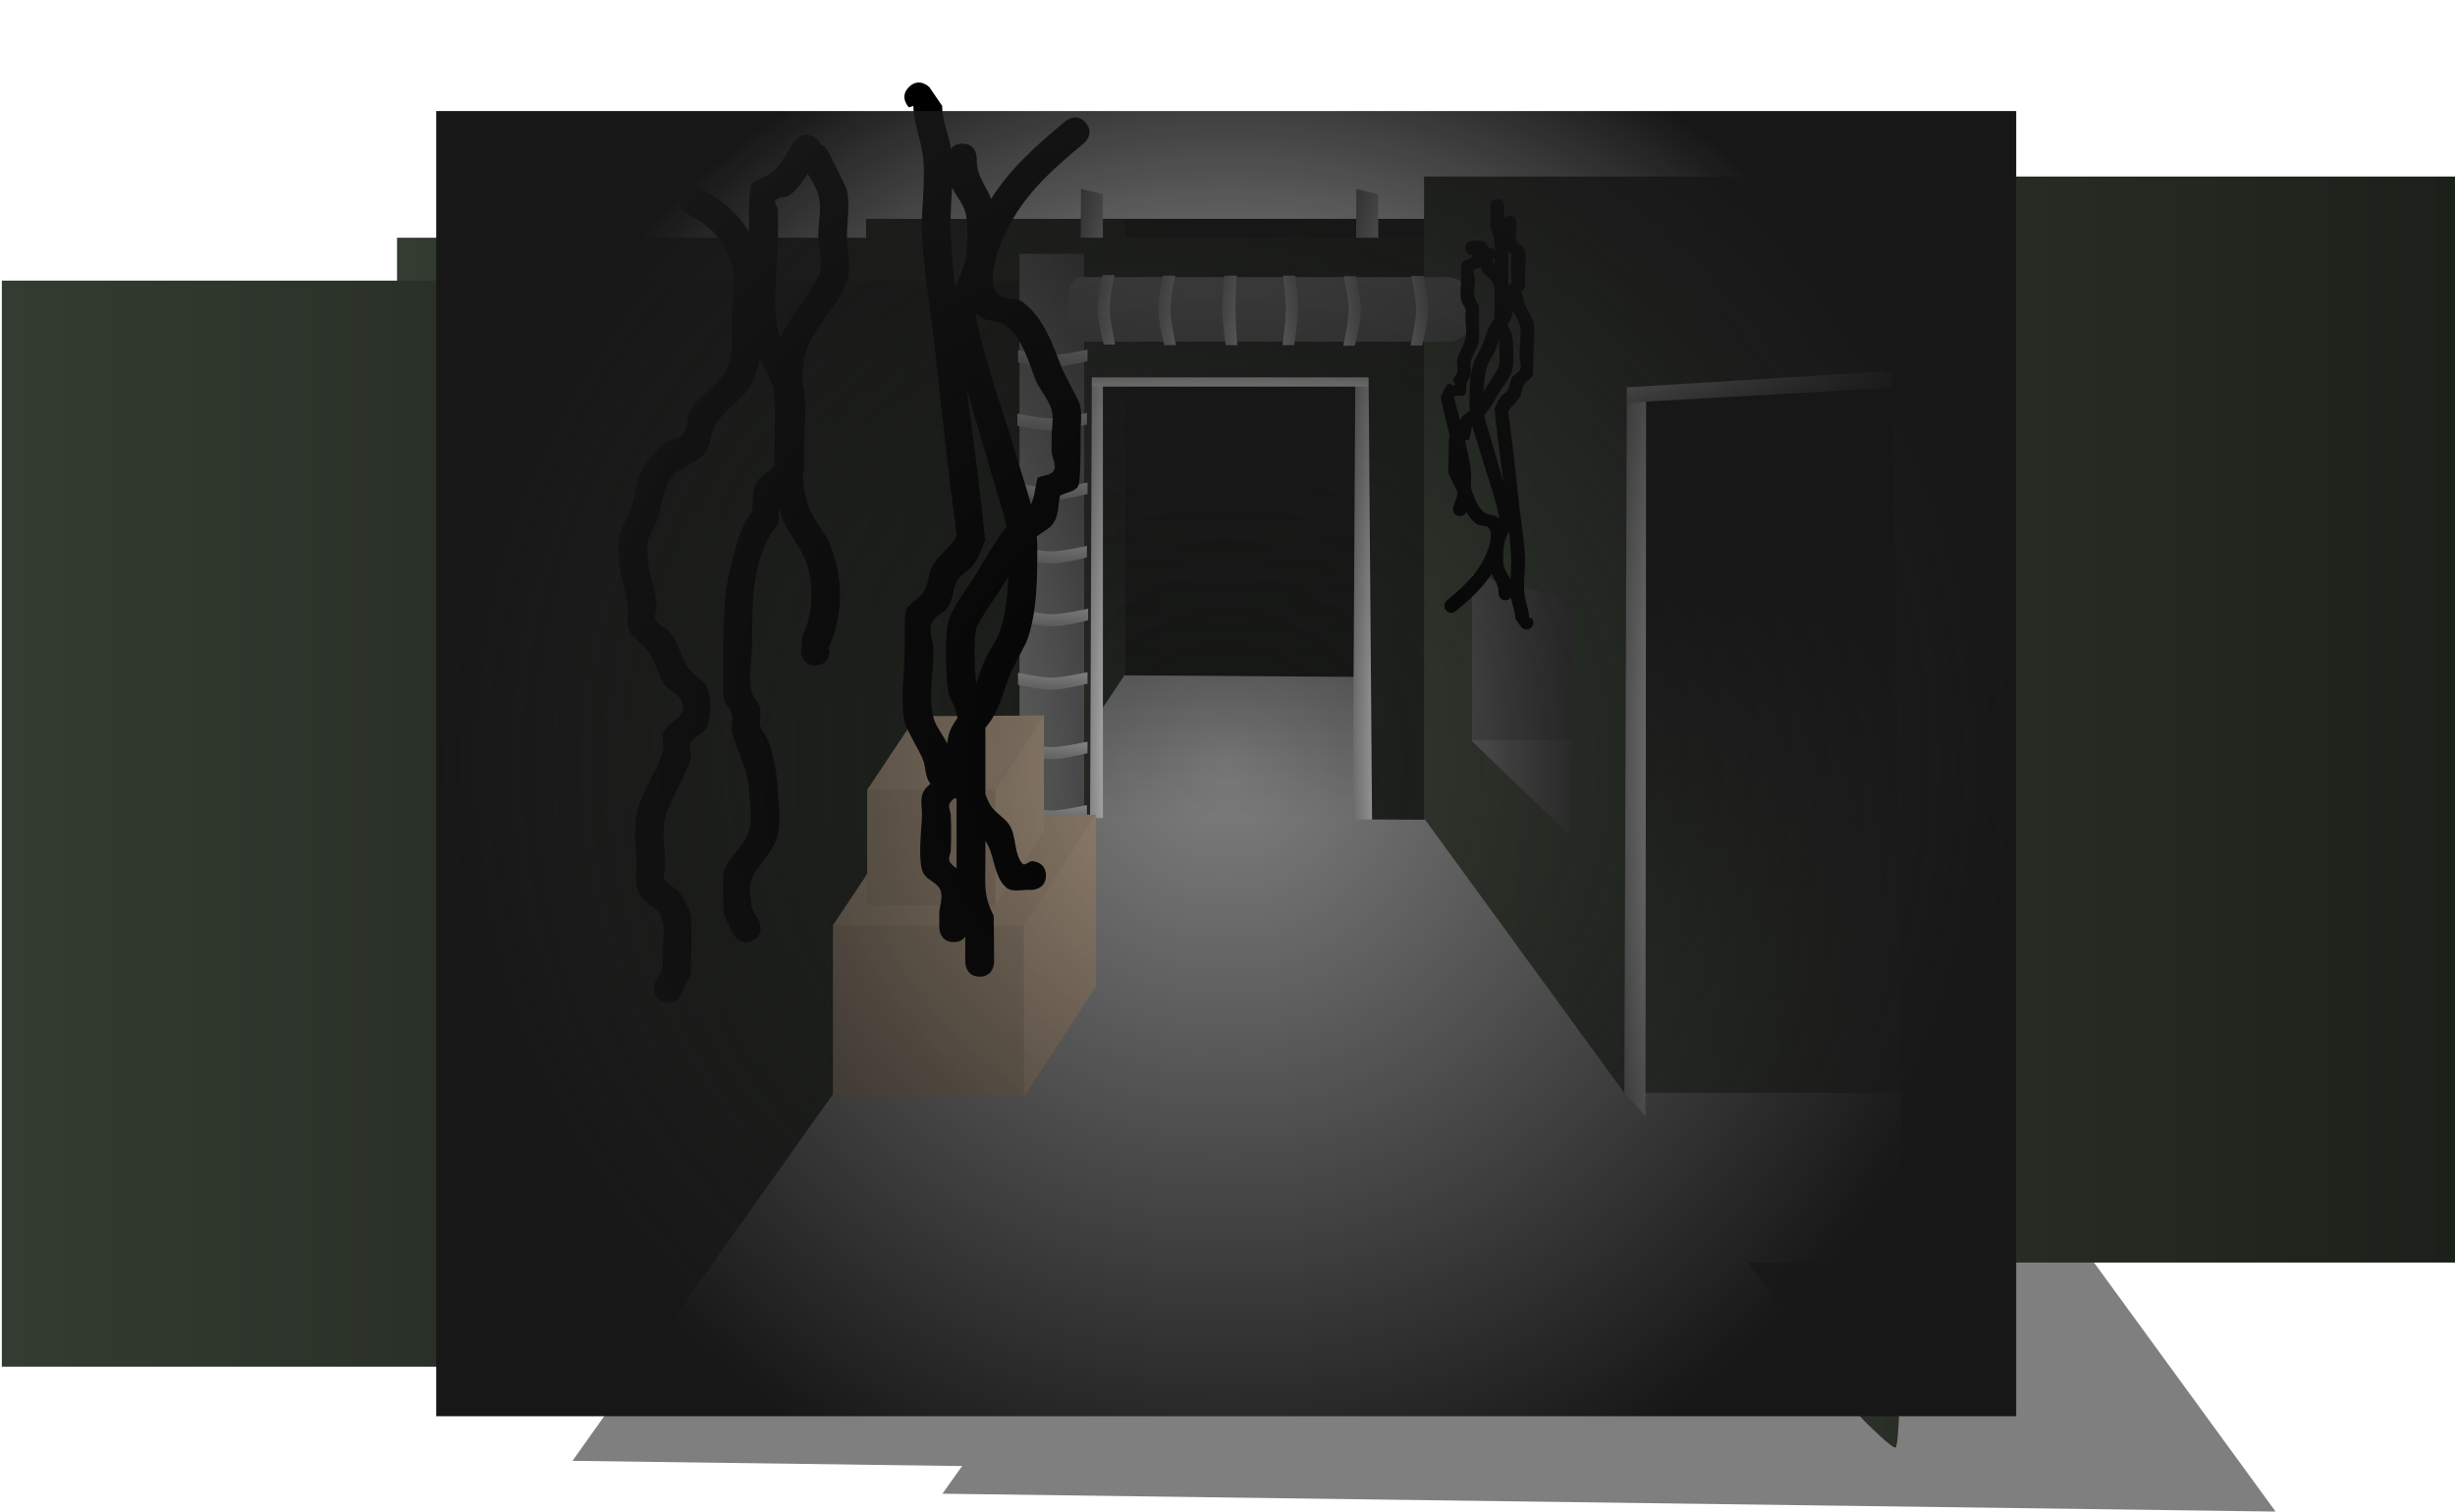 <svg version="1.1" xmlns="http://www.w3.org/2000/svg" xmlns:xlink="http://www.w3.org/1999/xlink" width="895.892" height="551.714" viewBox="0,0,895.892,551.714"><defs><linearGradient x1="374.694" y1="162.656" x2="509.694" y2="162.656" gradientUnits="userSpaceOnUse" id="color-1"><stop offset="0" stop-color="#3b4437"/><stop offset="1" stop-color="#3a4336"/></linearGradient><linearGradient x1="450.627" y1="111.517" x2="450.627" y2="300.517" gradientUnits="userSpaceOnUse" id="color-2"><stop offset="0" stop-color="#171717"/><stop offset="1" stop-color="#171717" stop-opacity="0"/></linearGradient><linearGradient x1="383.496" y1="205.915" x2="392.996" y2="205.915" gradientUnits="userSpaceOnUse" id="color-3"><stop offset="0" stop-color="#7a7a7a"/><stop offset="1" stop-color="#bdbdbd"/></linearGradient><linearGradient x1="492.927" y1="42.754" x2="492.336" y2="33.272" gradientUnits="userSpaceOnUse" id="color-4"><stop offset="0" stop-color="#7a7a7a"/><stop offset="1" stop-color="#bdbdbd"/></linearGradient><linearGradient x1="326.065" y1="138.052" x2="376.065" y2="138.052" gradientUnits="userSpaceOnUse" id="color-5"><stop offset="0" stop-color="#535353"/><stop offset="1" stop-color="#2b2b2b"/></linearGradient><linearGradient x1="327.398" y1="190.219" x2="377.398" y2="190.219" gradientUnits="userSpaceOnUse" id="color-6"><stop offset="0" stop-color="#656565"/><stop offset="1" stop-color="#2b2b2b"/></linearGradient><linearGradient x1="203.179" y1="179.356" x2="108.562" y2="179.356" gradientUnits="userSpaceOnUse" id="color-7"><stop offset="0" stop-color="#222720"/><stop offset="1" stop-color="#2d342a"/></linearGradient><linearGradient x1="242.127" y1="11.017" x2="242.127" y2="200.017" gradientUnits="userSpaceOnUse" id="color-8"><stop offset="0" stop-color="#171717"/><stop offset="1" stop-color="#171717" stop-opacity="0"/></linearGradient><linearGradient x1="185.496" y1="138.415" x2="194.996" y2="138.415" gradientUnits="userSpaceOnUse" id="color-9"><stop offset="0" stop-color="#7a7a7a"/><stop offset="1" stop-color="#bdbdbd"/></linearGradient><linearGradient x1="285.996" y1="138.415" x2="295.496" y2="138.415" gradientUnits="userSpaceOnUse" id="color-10"><stop offset="0" stop-color="#7a7a7a"/><stop offset="1" stop-color="#bdbdbd"/></linearGradient><linearGradient x1="224.512" y1="32.875" x2="224.512" y2="42.375" gradientUnits="userSpaceOnUse" id="color-11"><stop offset="0" stop-color="#7a7a7a"/><stop offset="1" stop-color="#bdbdbd"/></linearGradient><linearGradient x1="-62.591" y1="186.238" x2="324.628" y2="186.238" gradientUnits="userSpaceOnUse" id="color-12"><stop offset="0" stop-color="#343c31"/><stop offset="1" stop-color="#1c201a"/></linearGradient><linearGradient x1="-206.804" y1="201.894" x2="169.415" y2="201.894" gradientUnits="userSpaceOnUse" id="color-13"><stop offset="0" stop-color="#343c31"/><stop offset="1" stop-color="#1c201a"/></linearGradient><linearGradient x1="312.196" y1="163.894" x2="688.415" y2="163.894" gradientUnits="userSpaceOnUse" id="color-14"><stop offset="0" stop-color="#343c31"/><stop offset="1" stop-color="#1c201a"/></linearGradient><linearGradient x1="164.565" y1="185.705" x2="188.157" y2="185.705" gradientUnits="userSpaceOnUse" id="color-15"><stop offset="0" stop-color="#6e6e6e"/><stop offset="1" stop-color="#525252"/></linearGradient><linearGradient x1="176.481" y1="195.11" x2="176.481" y2="201.565" gradientUnits="userSpaceOnUse" id="color-16"><stop offset="0" stop-color="#9c9c9c"/><stop offset="1" stop-color="#767676"/></linearGradient><linearGradient x1="176.703" y1="171.964" x2="176.703" y2="178.418" gradientUnits="userSpaceOnUse" id="color-17"><stop offset="0" stop-color="#9c9c9c"/><stop offset="1" stop-color="#767676"/></linearGradient><linearGradient x1="176.703" y1="146.592" x2="176.703" y2="153.046" gradientUnits="userSpaceOnUse" id="color-18"><stop offset="0" stop-color="#9c9c9c"/><stop offset="1" stop-color="#767676"/></linearGradient><linearGradient x1="176.926" y1="123.446" x2="176.926" y2="129.9" gradientUnits="userSpaceOnUse" id="color-19"><stop offset="0" stop-color="#9c9c9c"/><stop offset="1" stop-color="#767676"/></linearGradient><linearGradient x1="176.481" y1="100.522" x2="176.481" y2="106.976" gradientUnits="userSpaceOnUse" id="color-20"><stop offset="0" stop-color="#9c9c9c"/><stop offset="1" stop-color="#767676"/></linearGradient><linearGradient x1="176.703" y1="77.375" x2="176.703" y2="83.83" gradientUnits="userSpaceOnUse" id="color-21"><stop offset="0" stop-color="#9c9c9c"/><stop offset="1" stop-color="#767676"/></linearGradient><linearGradient x1="176.481" y1="52.003" x2="176.481" y2="58.458" gradientUnits="userSpaceOnUse" id="color-22"><stop offset="0" stop-color="#9c9c9c"/><stop offset="1" stop-color="#767676"/></linearGradient><linearGradient x1="176.703" y1="28.857" x2="176.703" y2="35.311" gradientUnits="userSpaceOnUse" id="color-23"><stop offset="0" stop-color="#9c9c9c"/><stop offset="1" stop-color="#767676"/></linearGradient><linearGradient x1="208.894" y1="2.424" x2="208.894" y2="26.016" gradientUnits="userSpaceOnUse" id="color-24"><stop offset="0" stop-color="#6e6e6e"/><stop offset="1" stop-color="#525252"/></linearGradient><linearGradient x1="199.488" y1="14.34" x2="193.034" y2="14.34" gradientUnits="userSpaceOnUse" id="color-25"><stop offset="0" stop-color="#9c9c9c"/><stop offset="1" stop-color="#767676"/></linearGradient><linearGradient x1="221.635" y1="14.562" x2="215.181" y2="14.562" gradientUnits="userSpaceOnUse" id="color-26"><stop offset="0" stop-color="#9c9c9c"/><stop offset="1" stop-color="#767676"/></linearGradient><linearGradient x1="244.007" y1="14.562" x2="237.553" y2="14.562" gradientUnits="userSpaceOnUse" id="color-27"><stop offset="0" stop-color="#9c9c9c"/><stop offset="1" stop-color="#767676"/></linearGradient><linearGradient x1="282.699" y1="14.785" x2="289.153" y2="14.785" gradientUnits="userSpaceOnUse" id="color-28"><stop offset="0" stop-color="#9c9c9c"/><stop offset="1" stop-color="#767676"/></linearGradient><linearGradient x1="307.289" y1="14.673" x2="313.744" y2="14.673" gradientUnits="userSpaceOnUse" id="color-29"><stop offset="0" stop-color="#9c9c9c"/><stop offset="1" stop-color="#767676"/></linearGradient><linearGradient x1="260.553" y1="14.562" x2="267.007" y2="14.562" gradientUnits="userSpaceOnUse" id="color-30"><stop offset="0" stop-color="#9c9c9c"/><stop offset="1" stop-color="#767676"/></linearGradient><radialGradient cx="240" cy="180" r="288.288" gradientUnits="userSpaceOnUse" id="color-31"><stop offset="0" stop-color="#171717" stop-opacity="0"/><stop offset="1" stop-color="#171717"/></radialGradient></defs><g transform="translate(207.477,98.726)"><g data-paper-data="{&quot;isPaintingLayer&quot;:true}" fill-rule="nonzero" stroke-linejoin="miter" stroke-miterlimit="10" stroke-dasharray="" stroke-dashoffset="0" style="mix-blend-mode: normal"><path d="M136.442,446.469l166.709,-234.709l144.429,0.704l175.37,240.525z" fill="#7f7f7f" stroke="none" stroke-width="NaN" stroke-linecap="butt"/><path d="M374.694,300.156v-275h135v275z" fill="url(#color-1)" stroke="none" stroke-width="0" stroke-linecap="butt"/><path d="M386.127,300.517l-2,-281l135,-7l-12,405z" fill="url(#color-2)" stroke="none" stroke-width="0" stroke-linecap="butt"/><path d="M383.496,297.937l1.5,-260.187l8.25,1.875l-0.25,269.125z" fill="url(#color-3)" stroke="none" stroke-width="0" stroke-linecap="butt"/><path d="M584.771,37.029l-259.776,14.689l1.359,-8.351l268.619,-16.493z" fill="url(#color-4)" stroke="none" stroke-width="0" stroke-linecap="butt"/><path d="M326.065,178.385v-80.667h50v80.667z" fill="url(#color-5)" stroke="none" stroke-width="0" stroke-linecap="butt"/><path d="M327.398,209.052v-37.667h50v37.667z" fill="url(#color-6)" stroke="none" stroke-width="0" stroke-linecap="butt"/><g stroke="none" stroke-linecap="butt"><path d="M195.562,377.555v-396.396h130.216v396.396z" data-paper-data="{&quot;index&quot;:null}" fill="#151814" stroke-width="0"/><path d="M108.562,377.555v-396.396h94.616v396.396z" data-paper-data="{&quot;index&quot;:null}" fill="url(#color-7)" stroke-width="0"/><path d="M46.442,382.469l156.414,-234.709l104.383,0.704l-5.353,210.525z" fill="#7f7f7f" stroke-width="NaN"/></g><path d="M177.627,200.017v-189h129v189z" fill="url(#color-8)" stroke="none" stroke-width="0" stroke-linecap="butt"/><path d="M185.496,233.437l1.5,-263.187l8,1.875v262.875z" fill="url(#color-9)" stroke="none" stroke-width="0" stroke-linecap="butt"/><path d="M285.996,233.437l1.5,-263.187l8,1.875v262.875z" fill="url(#color-10)" stroke="none" stroke-width="0" stroke-linecap="butt"/><path d="M140.257,32.875l233.364,1.5l-1.663,8h-233.087z" fill="url(#color-11)" stroke="none" stroke-width="0" stroke-linecap="butt"/><path d="M-62.591,384.436v-396.396h387.219v396.396zM189.953,293l103.5,-63l-1.5,-191h-101z" fill="url(#color-12)" stroke="none" stroke-width="0" stroke-linecap="butt"/><path d="M-207.477,-98.726c0,0 0,0 0,0c0,0 0,0 -0,0z" fill="#004cff" stroke="#000000" stroke-width="0" stroke-linecap="butt"/><path d="M-206.804,400.092v-396.396h376.219v396.396z" fill="url(#color-13)" stroke="none" stroke-width="0" stroke-linecap="butt"/><path d="M312.196,362.092v-396.396h376.219v396.396zM365.361,206.156l1.333,-85.917l-37,-9.417v61zM484.194,429.651c5.523,0 -1,-393 -1,-393l-97,6l-1,283c0,0 93.477,104 99,104z" fill="url(#color-14)" stroke="none" stroke-width="0" stroke-linecap="butt"/><path d="M1.442,434.469l166.709,-234.709l144.429,0.704l175.37,240.525z" fill="#7f7f7f" stroke="none" stroke-width="NaN" stroke-linecap="butt"/><g><path d="M168.136,207.959l0.89,-189.622" fill="none" stroke="#909090" stroke-width="2" stroke-linecap="round"/><path d="M164.565,207.826v-213.932h23.591v214.132c0,0 0.431,4.387 -12.018,4.535c-11.731,0.14 -11.573,-4.735 -11.573,-4.735z" fill="url(#color-15)" stroke="none" stroke-width="0" stroke-linecap="butt"/><path d="M163.795,199.784v-4.451c0,0 8.063,1.78 12.209,1.78c4.305,0 13.163,-2.003 13.163,-2.003v4.229c0,0 -8.858,2.226 -13.163,2.226c-4.146,0 -12.209,-1.78 -12.209,-1.78z" fill="url(#color-16)" stroke="none" stroke-width="0" stroke-linecap="butt"/><path d="M164.017,176.638v-4.451c0,0 8.063,1.78 12.209,1.78c4.305,0 13.163,-2.003 13.163,-2.003v4.229c0,0 -8.858,2.226 -13.163,2.226c-4.146,0 -12.209,-1.78 -12.209,-1.78z" fill="url(#color-17)" stroke="none" stroke-width="0" stroke-linecap="butt"/><path d="M164.017,151.266v-4.451c0,0 8.063,1.78 12.209,1.78c4.305,0 13.163,-2.003 13.163,-2.003v4.229c0,0 -8.858,2.226 -13.163,2.226c-4.146,0 -12.209,-1.78 -12.209,-1.78z" fill="url(#color-18)" stroke="none" stroke-width="0" stroke-linecap="butt"/><path d="M164.24,128.119v-4.451c0,0 8.063,1.78 12.209,1.78c4.305,0 13.163,-2.003 13.163,-2.003v4.229c0,0 -8.858,2.226 -13.163,2.226c-4.146,0 -12.209,-1.78 -12.209,-1.78z" fill="url(#color-19)" stroke="none" stroke-width="0" stroke-linecap="butt"/><path d="M163.795,105.196v-4.451c0,0 8.063,1.78 12.209,1.78c4.305,0 13.163,-2.003 13.163,-2.003v4.229c0,0 -8.858,2.226 -13.163,2.226c-4.146,0 -12.209,-1.78 -12.209,-1.78z" fill="url(#color-20)" stroke="none" stroke-width="0" stroke-linecap="butt"/><path d="M164.017,82.049v-4.451c0,0 8.063,1.78 12.209,1.78c4.305,0 13.163,-2.003 13.163,-2.003v4.229c0,0 -8.858,2.226 -13.163,2.226c-4.146,0 -12.209,-1.78 -12.209,-1.78z" fill="url(#color-21)" stroke="none" stroke-width="0" stroke-linecap="butt"/><path d="M163.795,56.677v-4.451c0,0 8.063,1.78 12.209,1.78c4.305,0 13.163,-2.003 13.163,-2.003v4.229c0,0 -8.858,2.226 -13.163,2.226c-4.146,0 -12.209,-1.78 -12.209,-1.78z" fill="url(#color-22)" stroke="none" stroke-width="0" stroke-linecap="butt"/><path d="M164.017,33.531v-4.451c0,0 8.063,1.78 12.209,1.78c4.305,0 13.163,-2.003 13.163,-2.003v4.229c0,0 -8.858,2.226 -13.163,2.226c-4.146,0 -12.209,-1.78 -12.209,-1.78z" fill="url(#color-23)" stroke="none" stroke-width="0" stroke-linecap="butt"/></g><path d="M186.773,2.424h134.109c0,0 8.667,-0.276 9,11.628c0.353,12.621 -9,11.964 -9,11.964h-134.309c0,0 -4.387,0.431 -4.535,-12.018c-0.14,-11.731 4.735,-11.573 4.735,-11.573z" fill="url(#color-24)" stroke="none" stroke-width="0" stroke-linecap="butt"/><path d="M194.815,1.654h4.451c0,0 -1.78,8.063 -1.78,12.209c0,4.305 2.003,13.163 2.003,13.163h-4.229c0,0 -2.226,-8.858 -2.226,-13.163c0,-4.146 1.78,-12.209 1.78,-12.209z" fill="url(#color-25)" stroke="none" stroke-width="0" stroke-linecap="butt"/><path d="M216.961,1.876h4.451c0,0 -1.78,8.063 -1.78,12.209c0,4.305 2.003,13.163 2.003,13.163h-4.229c0,0 -2.226,-8.858 -2.226,-13.163c0,-4.146 1.78,-12.209 1.78,-12.209z" fill="url(#color-26)" stroke="none" stroke-width="0" stroke-linecap="butt"/><path d="M239.333,1.876h4.451c0,0 -0.38,8.063 -0.38,12.209c0,4.305 0.603,13.163 0.603,13.163h-4.229c0,0 -1.226,-8.858 -1.226,-13.163c0,-4.146 0.78,-12.209 0.78,-12.209z" fill="url(#color-27)" stroke="none" stroke-width="0" stroke-linecap="butt"/><path d="M287.373,2.099c0,0 1.78,8.063 1.78,12.209c0,4.305 -2.226,13.163 -2.226,13.163h-4.229c0,0 2.003,-8.858 2.003,-13.163c0,-4.146 -1.78,-12.209 -1.78,-12.209h4.451z" data-paper-data="{&quot;index&quot;:null}" fill="url(#color-28)" stroke="none" stroke-width="0" stroke-linecap="butt"/><path d="M311.963,1.987c0,0 1.78,8.063 1.78,12.209c0,4.305 -2.226,13.163 -2.226,13.163h-4.229c0,0 2.003,-8.858 2.003,-13.163c0,-4.146 -1.78,-12.209 -1.78,-12.209h4.451z" data-paper-data="{&quot;index&quot;:null}" fill="url(#color-29)" stroke="none" stroke-width="0" stroke-linecap="butt"/><path d="M265.226,1.876c0,0 0.98,8.063 0.98,12.209c0,4.305 -1.426,13.163 -1.426,13.163h-4.229c0,0 1.203,-8.858 1.203,-13.163c0,-4.146 -0.98,-12.209 -0.98,-12.209h4.451z" data-paper-data="{&quot;index&quot;:null}" fill="url(#color-30)" stroke="none" stroke-width="0" stroke-linecap="butt"/><g stroke="none" stroke-width="0" stroke-linecap="butt"><path d="M96.479,301.656v-63.012h70.054v63.012z" fill="#8e7d6a"/><path d="M166.162,301.656v-63.012l26.317,-40.402v63.012z" fill="#9f8c77"/><path d="M123.166,198.984l69.313,-0.371l-26.317,40.402h-69.683z" fill="#988672"/></g><g stroke="none" stroke-width="0" stroke-linecap="butt"><path d="M108.979,231.656v-42.336h47.068v42.336z" fill="#8e7d6a"/><path d="M155.798,231.656v-42.336l17.681,-27.145v42.336z" fill="#9f8c77"/><path d="M126.91,162.674l46.569,-0.249l-17.681,27.145h-46.819z" fill="#988672"/></g><path d="M140.551,245.121c-5.255,0 -5.255,-5.255 -5.255,-5.255v-5.271c0.133,-2.833 1.452,-5.865 0.4,-8.5c-1.103,-2.764 -5.072,-3.608 -6.313,-6.313c-2.041,-4.451 -0.538,-15.892 -0.4,-20.949c0.076,-2.777 -0.763,-5.801 0.4,-8.324c0.588,-1.274 1.6,-2.252 2.698,-3.174c-0.014,-0.016 -0.028,-0.033 -0.042,-0.049c-1.976,-2.344 -1.609,-5.928 -2.717,-8.787c-1.153,-2.976 -5.844,-10.583 -6.511,-13.276c-1.96,-7.91 -0.141,-18.31 -0.141,-26.458c0,-2.016 -0.101,-13.55 0.4,-14.637c1.359,-2.947 5.036,-4.277 6.698,-7.065c1.703,-2.858 1.442,-6.618 3.156,-9.469c2.386,-3.968 6.563,-6.703 8.764,-10.777c-3.302,-23.79 -5.673,-47.726 -8.4,-71.588c-1.427,-12.485 -3.595,-25.126 -4.297,-37.672c-0.559,-9.993 1.74,-21.171 0.059,-31.021c-0.95,-5.564 -3.171,-10.979 -3.224,-16.624l-1.617,0.56c0,0 -3.716,-3.716 0,-7.432c3.716,-3.716 7.432,0 7.432,0l4.696,6.872c-0.063,5.085 2.27,9.921 3.089,14.94c0.041,0.25 0.079,0.501 0.115,0.752c0.751,-1.036 2.021,-1.912 4.166,-1.912c5.255,0 5.255,5.255 5.255,5.255c-0.186,6.747 3.151,9.477 5.265,14.88c7.044,-11.123 16.616,-19.61 27.148,-28.387c0,0 4.037,-3.364 7.402,0.673c3.364,4.037 -0.673,7.402 -0.673,7.402c-12.69,10.575 -23.55,20.18 -30.081,35.87c-1.521,3.653 -5.775,15.437 -1.131,19.504c2.308,2.021 6.367,0.775 8.826,2.609c7.897,5.889 11.019,15.888 14.408,24.347c0.844,2.107 6.237,11.789 6.572,13.429c0.714,3.487 0.111,7.118 0.141,10.677c0.033,3.957 0.071,16.721 -0.785,18.545c-1.081,2.303 -4.456,2.455 -6.684,3.682c-0.74,3.246 -0.498,6.888 -2.22,9.737c-1.403,2.322 -4.153,3.454 -6.279,5.177c0.111,1.287 0.176,2.584 0.186,3.892c0,11.085 0.021,22.381 -3.37,33.046c-0.879,2.766 -5.311,10.174 -6.499,13.154c-2.185,5.479 -3.582,11.354 -6.623,16.409c-0.703,1.168 -1.583,2.233 -2.452,3.302c0.011,3.989 0.006,8.483 0.006,9.842c0,4.826 0,9.652 0,14.478c0.608,1.553 1.221,3.109 2.164,4.447c1.756,2.491 4.699,3.989 6.437,6.493c2.875,4.143 1.658,10.436 4.872,14.323c0.74,0.895 2.244,-0.602 3.366,-0.904c0,0 5.255,0 5.255,5.255c0,5.255 -5.255,5.255 -5.255,5.255c-3.086,-0.301 -6.914,1.126 -9.259,-0.904c-4.689,-4.057 -4.084,-11.879 -7.58,-16.994c0,2.489 0,4.978 0,7.468c0,8.656 -0.813,12.188 3.016,19.846c0.086,4.61 0.141,9.222 0.141,13.833v3.156c0,0 0,5.255 -5.255,5.255c-5.255,0 -5.255,-5.255 -5.255,-5.255v-3.156c0,-2.082 0.011,-4.165 0.038,-6.247c-0.739,1.089 -2.023,2.034 -4.251,2.034zM139.215,168.008c0.662,-1.663 1.639,-3.161 2.693,-4.62c-0.054,-0.5 -0.125,-0.998 -0.215,-1.495c-0.535,-2.952 -2.674,-5.467 -3.156,-8.428c-0.764,-4.689 -1.38,-20.014 0.065,-25.315c1.559,-5.719 7.14,-12.342 10.03,-17.177c3.429,-5.736 6.969,-12.038 11.232,-17.401c-0.791,-4.089 -2.161,-7.902 -3.543,-12.64c-3.706,-12.707 -7.413,-25.415 -11.119,-38.122c2.434,18.629 5.054,37.246 6.838,55.836c-1.356,2.824 -2.267,5.908 -4.068,8.471c-1.641,2.335 -4.64,3.554 -6.106,6.003c-1.709,2.855 -1.435,6.622 -3.156,9.469c-1.401,2.319 -4.603,3.198 -5.928,5.561c-1.731,3.089 0.4,7.074 0.4,10.614c0,7.284 -1.909,17.057 -0.141,24.044c0.908,3.586 3.458,6.534 5.166,9.828c0.162,-1.601 0.428,-3.169 1.009,-4.629zM144.833,-4.017c0.016,-0.081 0.032,-0.165 0.048,-0.251c0.751,-4.061 0.99,-12.826 0.025,-16.638c-0.862,-3.405 -3.324,-6.216 -4.987,-9.322c-0.262,5.798 -0.743,11.634 -0.433,17.188c0.361,6.472 0.869,12.944 1.478,19.416c1.441,-3.208 3.078,-6.439 3.869,-10.393zM151.478,143.163c1.683,-4.195 4.771,-7.785 6.126,-12.097c1.992,-6.337 2.637,-12.864 2.846,-19.439c-0.924,1.561 -1.828,3.112 -2.727,4.621c-0.439,0.737 -8.158,11.635 -8.908,14.386c-1.101,4.041 -0.637,15.737 -0.046,20.211c0.897,-2.563 1.703,-5.172 2.71,-7.682zM148.91,18.176c3.497,16.705 9.776,33.329 14.558,49.723c1.716,5.882 3.746,11.66 5.274,17.522c1.447,-3.003 1.553,-6.574 2.43,-9.819c1.981,-0.877 4.894,-0.735 5.942,-2.631c1.088,-1.97 -0.649,-4.46 -0.785,-6.706c-0.127,-2.1 -0.02,-4.209 0,-6.313c0.027,-2.754 0.664,-5.558 0.141,-8.262c-0.842,-4.346 -4.411,-7.71 -6.053,-11.822c-2.42,-6.059 -4.948,-15.6 -10.843,-19.842c-2.914,-2.097 -7.684,-1.06 -10.112,-3.704c-0.246,-0.267 -0.475,-0.545 -0.691,-0.833c-0.076,0.925 -0.04,1.824 0.141,2.687zM139.094,194.531c-0.704,1.256 0.346,2.863 0.4,4.302c0.159,4.206 0.159,8.42 0,12.626c-0.054,1.439 -1.101,3.044 -0.4,4.302c0.568,1.019 1.508,1.779 2.5,2.495c0.008,-0.837 0.014,-1.702 0.014,-2.599c0,-7.531 0,-15.063 0,-22.594c-0.037,-0.041 -0.074,-0.082 -0.113,-0.122c-0.152,-0.161 -0.312,-0.314 -0.479,-0.458c-0.767,0.584 -1.461,1.225 -1.923,2.049z" fill="#000000" stroke="none" stroke-width="0.5" stroke-linecap="butt"/><path d="M90.049,144.117c-5.255,0 -5.255,-5.255 -5.255,-5.255l0.555,-5.507c4.415,-8.324 4.38,-21.762 0,-30.02c-2.08,-4.177 -5.314,-7.767 -7.02,-12.11c-0.606,-1.542 -1.104,-3.103 -1.512,-4.68c-0.169,2.005 -0.074,4.091 -0.339,6.067c-9.773,11.37 -9.386,29.033 -9.504,43.334c-0.048,5.83 -1.4,11.781 -0.217,17.49c0.477,2.304 2.586,4.03 3.156,6.313c0.51,2.041 -0.505,4.27 0,6.313c0.514,2.079 2.275,3.671 2.971,5.697c1.872,5.452 3.162,11.501 3.475,17.321c0.309,5.75 1.282,11.692 -0.133,17.274c-1.545,6.093 -7.256,10.399 -9.597,16.232c-1.212,3.02 0.217,6.508 0.128,9.76l2.742,5.17c0,0 2.35,4.701 -2.35,7.051c-4.701,2.35 -7.051,-2.35 -7.051,-2.35l-3.571,-7.456c-0.031,-1.666 -0.394,-14.039 0.128,-15.491c2.023,-5.632 7.927,-9.517 9.341,-15.332c1.126,-4.629 0.095,-9.532 -0.133,-14.29c-0.381,-7.951 -4.346,-13.905 -6.18,-21.172c-0.515,-2.04 0.51,-4.271 0,-6.313c-0.571,-2.282 -2.709,-4.003 -3.156,-6.313c-0.283,-1.461 -0.082,-17.846 -0.064,-19.992c0.098,-11.84 0.619,-21.039 3.885,-32.421c1.524,-5.309 2.868,-11.116 6.577,-15.21c0.506,-3.52 -0.068,-7.377 1.518,-10.56c1.347,-2.704 4.684,-3.923 6.635,-6.21c-0.075,-5.604 0.247,-11.248 0.247,-16.777c0,-3.333 -0.254,-7.292 -0.372,-11.31c-1.146,-3.697 -3.317,-7.345 -5.277,-11.036c-0.415,2.72 -1.212,5.489 -2.711,8.57c-2.992,6.15 -9.925,9.629 -13.467,15.479c-1.866,3.082 -1.471,7.311 -3.667,10.167c-3.114,4.049 -9.274,5.007 -12.332,9.099c-3.337,4.464 -3.283,10.028 -4.99,15.119c-0.941,2.807 -2.961,5.229 -3.595,8.12c-0.564,2.569 0.055,5.26 0.083,7.89c1.066,5.258 2.762,10.432 3.156,15.782c0.119,1.607 -1.13,3.396 -0.374,4.819c1.214,2.286 4.157,3.188 5.721,5.251c2.843,3.75 3.508,8.847 6.313,12.626c2.007,2.704 5.847,4.178 6.905,7.374c1.413,4.269 1.366,9.207 0,13.491c-0.904,2.835 -4.956,3.664 -6.313,6.313c-0.838,1.636 0.785,3.747 0.259,5.509c-2.186,7.334 -7.518,14.646 -9.469,22.095c-1.322,5.047 0.338,12.484 0.141,17.731c-0.054,1.439 -1.101,3.044 -0.4,4.302c1.26,2.261 4.202,3.155 5.721,5.251c1.781,2.458 3.232,5.243 4.008,8.178c0.18,0.681 0.141,12.519 0.141,13.833c-0.047,2.507 -0.094,5.013 -0.141,7.52l-3.571,7.456c0,0 -2.35,4.701 -7.051,2.35c-4.701,-2.35 -2.35,-7.051 -2.35,-7.051l2.742,-5.17c-0.047,-1.702 -0.094,-3.404 -0.141,-5.105c0,-3.806 0.982,-7.706 0.141,-11.418c-1.531,-6.756 -5.85,-4.603 -9.21,-11.822c-1.172,-2.519 -0.324,-5.547 -0.4,-8.324c-0.161,-5.88 -1.226,-14.476 0.141,-20.146c1.817,-7.535 7.27,-14.768 9.469,-22.095c0.683,-2.273 -0.784,-4.984 0.259,-7.116c2.044,-4.176 9.701,-5.424 6.313,-11.76c-1.221,-2.283 -4.157,-3.188 -5.721,-5.251c-2.843,-3.75 -3.508,-8.847 -6.313,-12.626c-2.007,-2.704 -5.449,-4.338 -6.905,-7.374c-1.126,-2.349 -0.092,-5.216 -0.374,-7.806c-0.582,-5.333 -2.116,-10.519 -3.156,-15.782c0.028,-3.683 -0.628,-7.434 0.083,-11.048c0.653,-3.321 2.867,-6.149 3.932,-9.362c2.537,-7.654 1.593,-11.478 6.421,-17.901c2.125,-2.827 4.689,-5.36 7.503,-7.503c1.564,-1.191 4.261,-0.745 5.415,-2.336c1.794,-2.472 1.062,-6.16 2.645,-8.771c3.383,-5.577 10.083,-8.794 12.998,-14.629c2.773,-5.55 2.025,-11.471 2.009,-17.346c-0.017,-6.426 1.696,-14.744 0.141,-20.887c-2.178,-8.604 -8.555,-14.896 -16.174,-18.602c0,0 -4.701,-2.35 -2.35,-7.051c2.35,-4.701 7.051,-2.35 7.051,-2.35c7.172,3.663 13.475,8.958 17.62,15.791c-0.041,-5.025 -0.043,-15.605 0.81,-17.009c1.494,-2.461 5.164,-2.634 7.416,-4.428c3.799,-3.028 5.717,-7.857 8.632,-11.744c0,0 3.153,-4.204 7.358,-1.051c0.994,0.746 1.577,1.55 1.888,2.344c1.877,0.789 2.816,2.666 2.816,2.666c0.642,1.284 6.529,12.968 6.727,13.768c1.362,5.497 0.141,11.326 0.141,16.989c0,5.769 1.901,11.942 -0.226,17.305c-3.938,9.932 -12.711,16.108 -15.261,26.887c-0.686,2.901 -0.83,6.425 -0.774,10.021c0.13,0.463 0.244,0.927 0.338,1.394c1.325,6.568 0.33,16.38 0.141,23.302c-0.075,2.753 0.819,5.783 -0.369,8.259c0.22,4.332 0.882,8.559 2.463,12.425c1.708,4.174 4.797,7.655 6.82,11.685c5.698,11.897 5.691,27.538 0,39.421l0.555,0.806c0,0 0,5.255 -5.255,5.255zM91.332,1.615c1.935,-4.342 -0.226,-9.505 -0.226,-14.259c0,-4.858 1.333,-9.865 0.141,-14.574c-0.738,-2.914 -2.385,-5.483 -3.966,-8.078c-1.851,2.896 -3.792,5.704 -6.49,7.749c-1.471,1.116 -4.044,0.452 -5.21,1.884c-0.765,0.94 0.717,2.34 0.785,3.55c0.195,3.498 0,7.007 0,10.511c0,10.124 -2.098,22.874 -0.095,32.685c0.25,1.223 0.626,2.428 1.086,3.62c3.55,-8.695 10.089,-14.37 13.974,-23.087z" fill="#000000" stroke="none" stroke-width="0.5" stroke-linecap="butt"/><path d="M343.451,-19.994c2.531,0 2.531,2.531 2.531,2.531v2.538c-0.064,1.364 -0.699,2.824 -0.193,4.093c0.531,1.331 2.442,1.737 3.04,3.04c0.983,2.143 0.259,7.652 0.193,10.088c-0.037,1.337 0.368,2.793 -0.193,4.008c-0.283,0.614 -0.77,1.084 -1.299,1.528c0.007,0.008 0.014,0.016 0.02,0.024c0.951,1.129 0.775,2.854 1.308,4.231c0.555,1.433 2.814,5.096 3.135,6.392c0.944,3.809 0.068,8.817 0.068,12.74c0,0.971 0.049,6.525 -0.193,7.048c-0.654,1.419 -2.425,2.06 -3.225,3.402c-0.82,1.376 -0.694,3.187 -1.52,4.56c-1.149,1.911 -3.16,3.228 -4.22,5.189c1.59,11.455 2.732,22.981 4.045,34.471c0.687,6.012 1.731,12.098 2.069,18.14c0.269,4.812 -0.838,10.194 -0.029,14.937c0.457,2.679 1.527,5.287 1.553,8.005l0.779,-0.27c0,0 1.789,1.789 0,3.579c-1.789,1.789 -3.579,0 -3.579,0l-2.261,-3.309c0.03,-2.448 -1.093,-4.777 -1.487,-7.194c-0.02,-0.12 -0.038,-0.241 -0.056,-0.362c-0.362,0.499 -0.973,0.921 -2.006,0.921c-2.531,0 -2.531,-2.531 -2.531,-2.531c0.089,-3.249 -1.517,-4.563 -2.535,-7.165c-3.392,5.356 -8.001,9.442 -13.072,13.669c0,0 -1.944,1.62 -3.564,-0.324c-1.62,-1.944 0.324,-3.564 0.324,-3.564c6.11,-5.092 11.34,-9.717 14.485,-17.272c0.732,-1.759 2.781,-7.433 0.545,-9.391c-1.111,-0.973 -3.066,-0.373 -4.25,-1.256c-3.803,-2.836 -5.306,-7.651 -6.938,-11.723c-0.406,-1.015 -3.003,-5.677 -3.165,-6.466c-0.344,-1.679 -0.054,-3.427 -0.068,-5.141c-0.016,-1.905 -0.034,-8.051 0.378,-8.93c0.52,-1.109 2.146,-1.182 3.218,-1.773c0.356,-1.563 0.24,-3.317 1.069,-4.689c0.675,-1.118 2,-1.663 3.024,-2.493c-0.054,-0.62 -0.085,-1.244 -0.089,-1.874c0,-5.338 -0.01,-10.777 1.623,-15.912c0.423,-1.332 2.557,-4.899 3.13,-6.334c1.052,-2.638 1.725,-5.467 3.189,-7.901c0.338,-0.562 0.762,-1.075 1.181,-1.59c-0.005,-1.921 -0.003,-4.085 -0.003,-4.739c0,-2.324 0,-4.648 0,-6.971c-0.293,-0.748 -0.588,-1.497 -1.042,-2.141c-0.845,-1.199 -2.263,-1.921 -3.099,-3.126c-1.384,-1.995 -0.799,-5.025 -2.346,-6.897c-0.356,-0.431 -1.081,0.29 -1.621,0.435c0,0 -2.531,0 -2.531,-2.531c0,-2.531 2.531,-2.531 2.531,-2.531c1.486,0.145 3.329,-0.542 4.458,0.435c2.258,1.954 1.966,5.72 3.65,8.183c0,-1.199 0,-2.397 0,-3.596c0,-4.168 0.392,-5.869 -1.452,-9.556c-0.042,-2.22 -0.068,-4.44 -0.068,-6.661v-1.52c0,0 0,-2.531 2.531,-2.531c2.531,0 2.531,2.531 2.531,2.531v1.52c0,1.003 -0.005,2.006 -0.018,3.008c0.356,-0.524 0.974,-0.979 2.047,-0.979zM344.094,17.137c-0.319,0.801 -0.789,1.522 -1.297,2.225c0.026,0.241 0.06,0.481 0.104,0.72c0.257,1.421 1.287,2.632 1.52,4.058c0.368,2.258 0.665,9.637 -0.031,12.19c-0.751,2.754 -3.438,5.943 -4.83,8.271c-1.651,2.762 -3.355,5.796 -5.409,8.379c0.381,1.969 1.041,3.805 1.706,6.086c1.785,6.119 3.569,12.238 5.354,18.357c-1.172,-8.97 -2.433,-17.935 -3.292,-26.886c0.653,-1.36 1.092,-2.845 1.959,-4.079c0.79,-1.124 2.234,-1.711 2.94,-2.89c0.823,-1.375 0.691,-3.188 1.52,-4.56c0.675,-1.117 2.217,-1.54 2.854,-2.678c0.834,-1.487 -0.193,-3.406 -0.193,-5.111c0,-3.507 0.919,-8.213 0.068,-11.577c-0.437,-1.727 -1.665,-3.146 -2.487,-4.732c-0.078,0.771 -0.206,1.526 -0.486,2.229zM341.389,99.97c-0.008,0.039 -0.016,0.079 -0.023,0.121c-0.362,1.956 -0.477,6.176 -0.012,8.012c0.415,1.639 1.6,2.993 2.401,4.489c0.126,-2.792 0.358,-5.602 0.208,-8.276c-0.174,-3.116 -0.418,-6.233 -0.712,-9.349c-0.694,1.545 -1.482,3.1 -1.863,5.004zM338.19,29.1c-0.81,2.02 -2.297,3.749 -2.95,5.825c-0.959,3.052 -1.27,6.194 -1.37,9.36c0.445,-0.751 0.88,-1.498 1.313,-2.225c0.211,-0.355 3.928,-5.603 4.289,-6.927c0.53,-1.946 0.307,-7.578 0.022,-9.732c-0.432,1.234 -0.82,2.49 -1.305,3.699zM339.426,89.284c-1.684,-8.044 -4.707,-16.048 -7.01,-23.943c-0.826,-2.832 -1.804,-5.615 -2.54,-8.437c-0.697,1.446 -0.748,3.166 -1.17,4.728c-0.954,0.422 -2.357,0.354 -2.861,1.267c-0.524,0.949 0.313,2.147 0.378,3.229c0.061,1.011 0.01,2.027 0,3.04c-0.013,1.326 -0.32,2.676 -0.068,3.978c0.405,2.093 2.124,3.713 2.915,5.692c1.165,2.918 2.383,7.512 5.221,9.554c1.403,1.01 3.7,0.51 4.869,1.783c0.118,0.129 0.229,0.263 0.333,0.401c0.036,-0.445 0.019,-0.878 -0.068,-1.294zM344.153,4.366c0.339,-0.605 -0.167,-1.378 -0.193,-2.071c-0.076,-2.025 -0.076,-4.054 0,-6.079c0.026,-0.693 0.53,-1.466 0.193,-2.071c-0.273,-0.491 -0.726,-0.857 -1.204,-1.201c-0.004,0.403 -0.007,0.819 -0.007,1.251c0,3.626 0,7.253 0,10.879c0.018,0.02 0.036,0.039 0.054,0.059c0.073,0.078 0.15,0.151 0.231,0.221c0.369,-0.281 0.704,-0.59 0.926,-0.987z" data-paper-data="{&quot;index&quot;:null}" fill="#000000" stroke="none" stroke-width="0.5" stroke-linecap="butt"/><path d="M324.464,89.513c-2.372,-0.791 -1.581,-3.162 -1.581,-3.162l1.405,-4.114c-0.028,-3.554 0.395,-7.372 -0.277,-10.884c-1.607,-8.397 -3.998,-16.668 -5.744,-25.042c0.89,-1.613 1.272,-3.64 2.67,-4.84c0.651,-0.559 1.87,0.882 2.55,0.359c0.509,-0.392 -0.775,-1.176 -0.665,-1.81c0.192,-1.103 1.282,-1.906 1.502,-3.003c0.283,-1.416 -0.281,-2.908 -0.035,-4.331c0.469,-2.713 2.346,-5.016 3.038,-7.681c0.613,-2.362 -0.097,-5.983 -0.067,-8.435c0.01,-0.81 0.274,-1.646 0.067,-2.429c-0.286,-1.082 -1.242,-1.914 -1.502,-3.003c-0.625,-2.621 -0.164,-5.39 -0.067,-8.082c0.07,-1.942 -0.468,-4.067 0.373,-5.819c0.561,-1.168 2.445,-1.038 3.362,-1.955c0.917,-0.917 0.841,-2.699 1.955,-3.362c1.241,-0.739 2.878,-0.249 4.317,-0.373c0,0 2.5,0 2.5,2.5c0,2.5 -2.5,2.5 -2.5,2.5c-0.563,-0.124 -1.245,-0.741 -1.689,-0.373c-0.73,0.605 -0.378,1.974 -1.048,2.644c-0.67,0.67 -2.196,0.212 -2.644,1.048c-0.506,0.944 0.321,2.121 0.373,3.19c0.112,2.308 -0.657,4.699 -0.067,6.933c0.286,1.082 1.242,1.914 1.502,3.003c0.086,0.359 0.067,5.926 0.067,6.58c0,0.649 0.019,6.228 -0.067,6.58c-0.623,2.563 -2.552,4.729 -2.968,7.334c-0.246,1.54 0.271,3.149 -0.035,4.678c-0.219,1.097 -1.179,1.931 -1.502,3.003c-0.408,1.356 0.285,3.146 -0.665,4.196c-0.777,0.859 -2.382,-0.074 -3.456,0.359c-0.375,0.151 -0.222,0.778 -0.333,1.166c2.123,7.758 4.237,15.719 5.708,23.629c0.754,4.055 0.31,8.426 0.283,12.518l-1.598,4.895c0,0 -0.791,2.372 -3.162,1.581z" fill="#000000" stroke="none" stroke-width="0.5" stroke-linecap="butt"/><path d="M-48.288,418.189v-476.379h576.577v476.379z" fill="url(#color-31)" stroke="none" stroke-width="0" stroke-linecap="butt"/></g></g></svg>